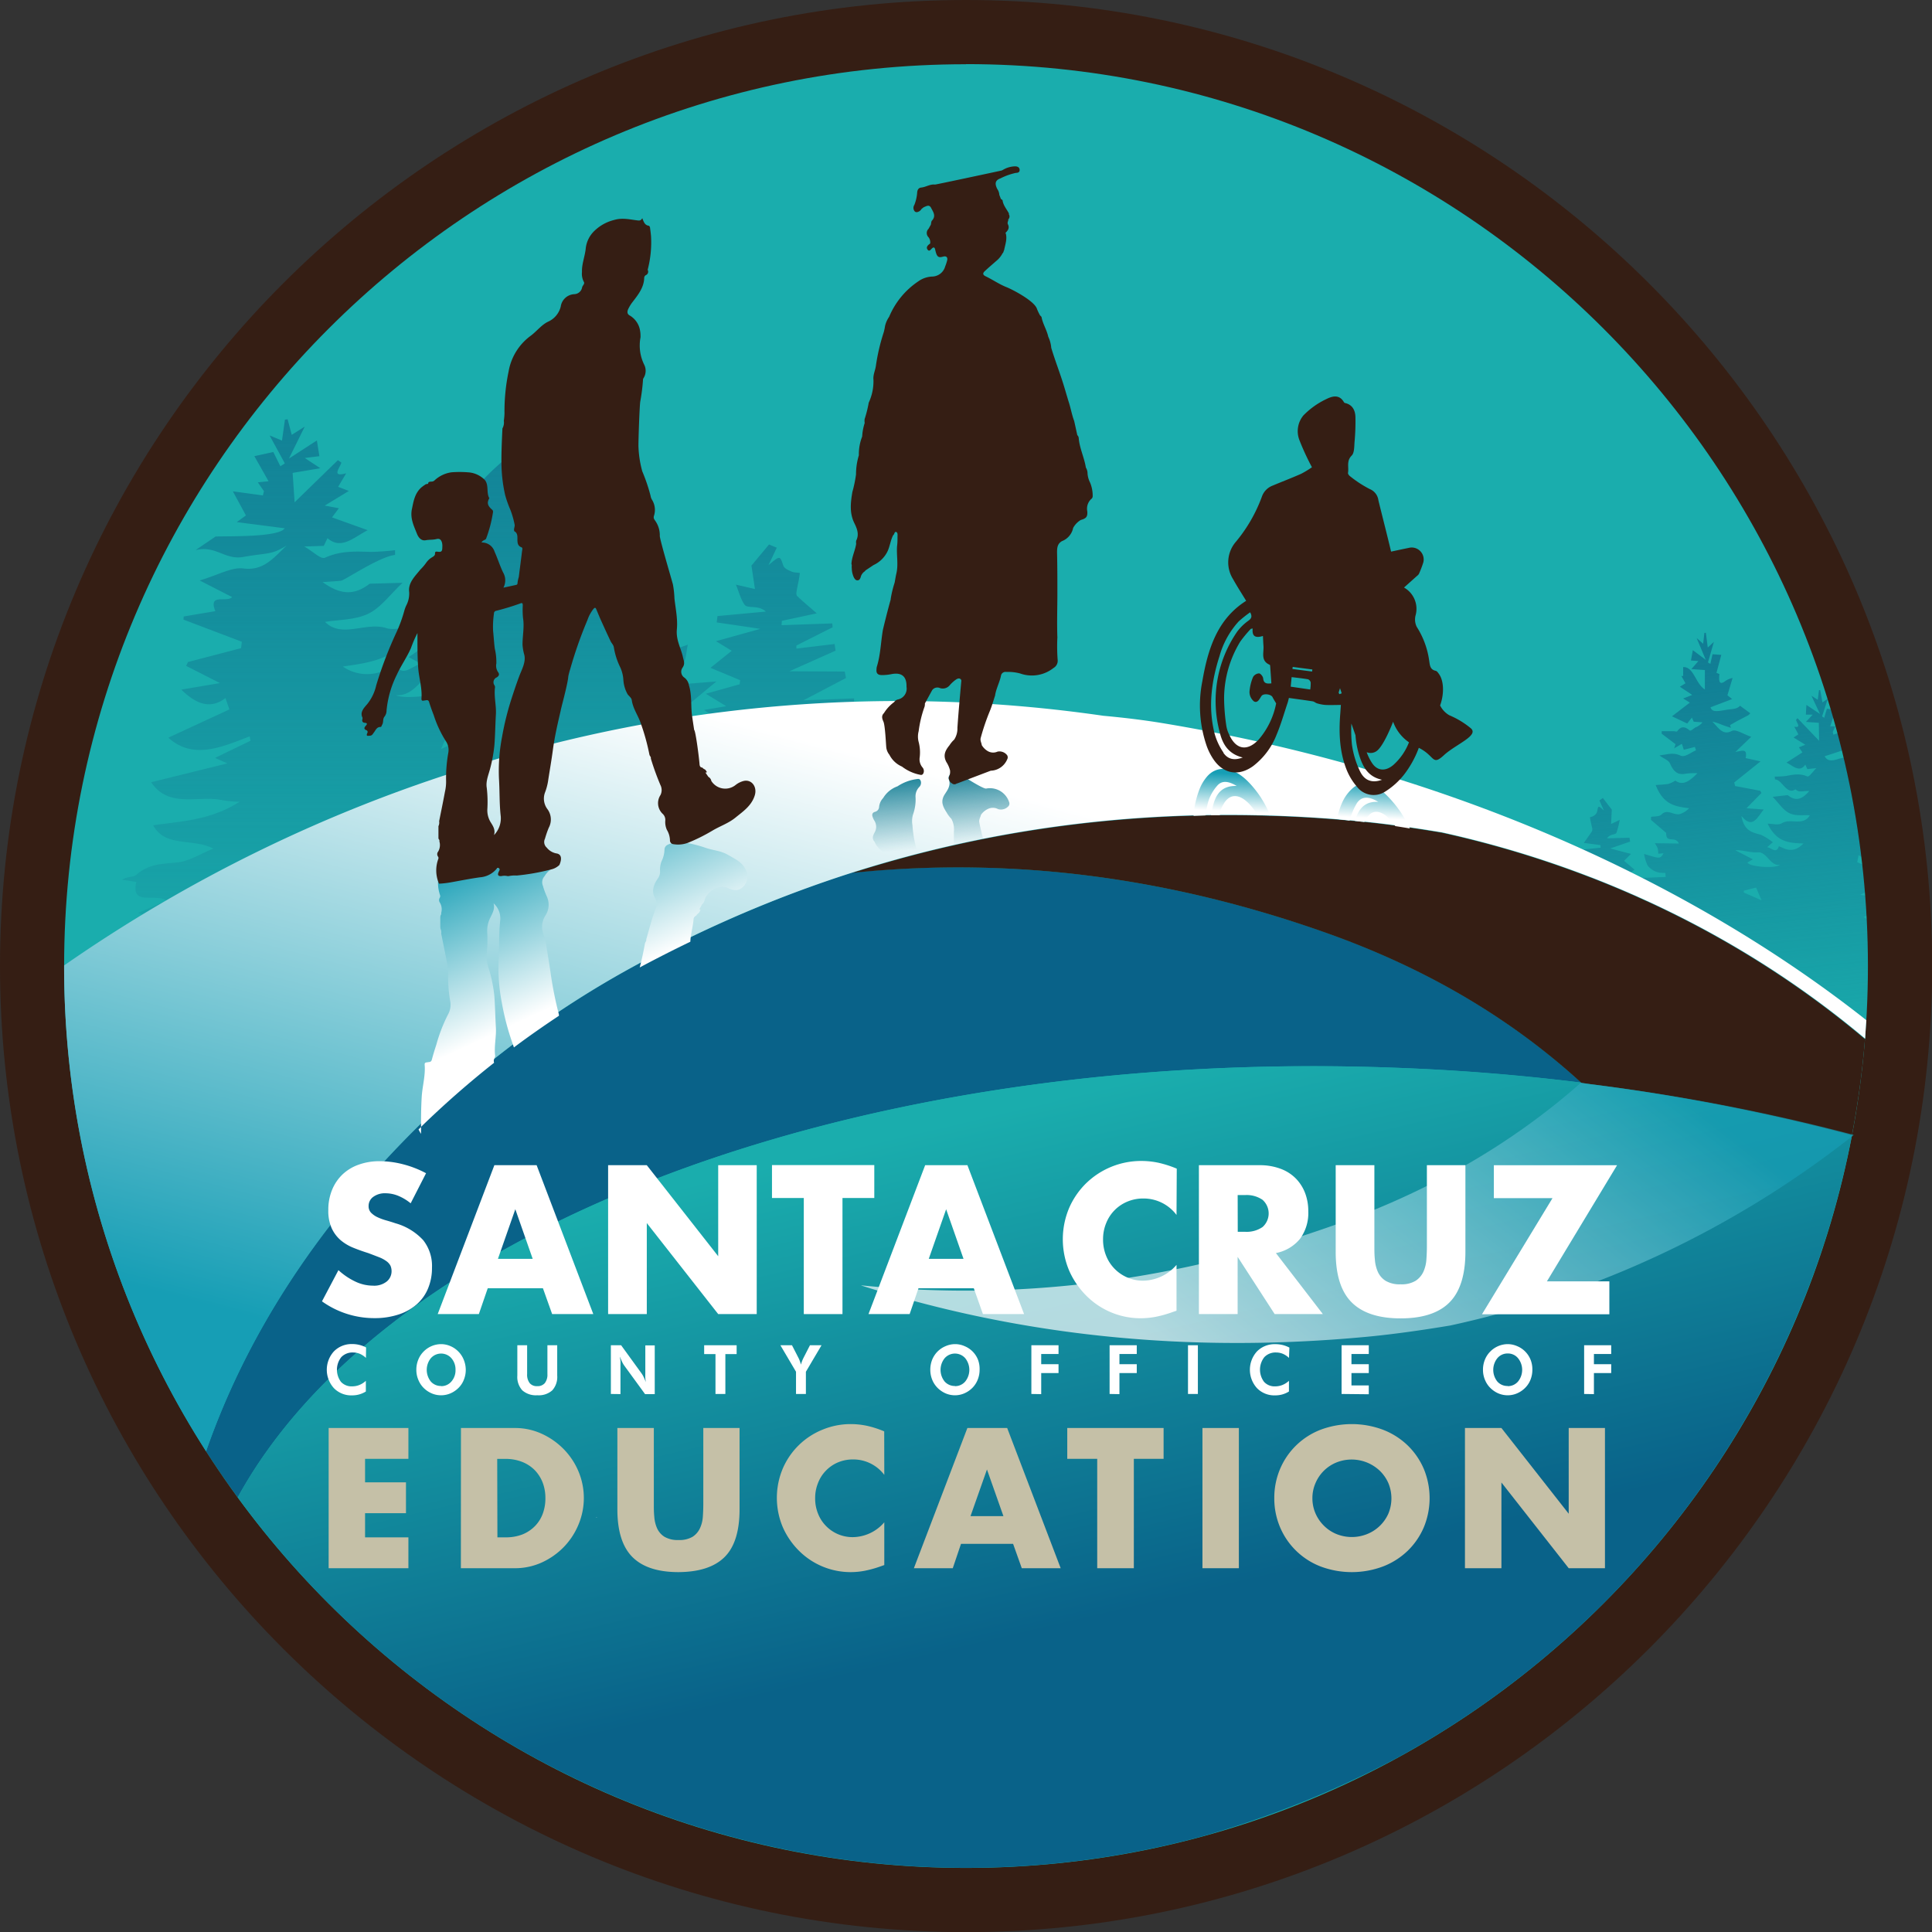<svg xmlns="http://www.w3.org/2000/svg" xmlns:xlink="http://www.w3.org/1999/xlink" viewBox="0 0 469.47 469.47"><rect x="0" y="0" width="469.47" height="469.47" fill="#333333" stroke="none"/><defs><style>.cls-1{isolation:isolate;}.cls-2{fill:#1aadad;}.cls-23,.cls-3,.cls-8{mix-blend-mode:multiply;}.cls-3{fill:url(#New_Gradient_Swatch_10);}.cls-4{fill:url(#New_Gradient_Swatch_10-2);}.cls-5{fill:url(#New_Gradient_Swatch_10-3);}.cls-6{fill:url(#New_Gradient_Swatch_10-4);}.cls-7{fill:#096289;}.cls-9{fill:url(#New_Gradient_Swatch_10-5);}.cls-10{fill:#351e14;}.cls-11{fill:url(#linear-gradient);}.cls-12{fill:url(#New_Gradient_Swatch_15);}.cls-13{fill:url(#New_Gradient_Swatch_10-6);}.cls-14{fill:url(#New_Gradient_Swatch_10-7);}.cls-15{fill:url(#New_Gradient_Swatch_15-2);}.cls-16{fill:url(#New_Gradient_Swatch_15-3);}.cls-17{fill:url(#New_Gradient_Swatch_15-4);}.cls-18{fill:url(#New_Gradient_Swatch_15-5);}.cls-19{fill:url(#New_Gradient_Swatch_15-6);}.cls-20{fill:url(#New_Gradient_Swatch_15-7);}.cls-21{fill:url(#New_Gradient_Swatch_15-8);}.cls-22{fill:url(#New_Gradient_Swatch_15-9);}.cls-23{opacity:0.68;}.cls-24{fill:url(#New_Gradient_Swatch_15-10);}.cls-25{fill:#fff;}.cls-26{fill:#c5c0a7;}</style><linearGradient id="New_Gradient_Swatch_10" x1="167.23" y1="300.14" x2="167.23" y2="125.77" gradientTransform="matrix(1.02, 0, 0.13, 0.98, -31.67, 5.04)" gradientUnits="userSpaceOnUse"><stop offset="0" stop-color="#117d94" stop-opacity="0"/><stop offset="1" stop-color="#117d94"/></linearGradient><linearGradient id="New_Gradient_Swatch_10-2" x1="213.27" y1="300.46" x2="213.27" y2="119.59" xlink:href="#New_Gradient_Swatch_10"/><linearGradient id="New_Gradient_Swatch_10-3" x1="205.91" y1="300.44" x2="205.91" y2="119.64" xlink:href="#New_Gradient_Swatch_10"/><linearGradient id="New_Gradient_Swatch_10-4" x1="216.32" y1="300.45" x2="216.32" y2="119.61" xlink:href="#New_Gradient_Swatch_10"/><linearGradient id="New_Gradient_Swatch_10-5" x1="308.21" y1="326.97" x2="308.21" y2="216.61" gradientTransform="matrix(-1.04, 0.1, -0.05, 0.97, 805.19, -40.1)" xlink:href="#New_Gradient_Swatch_10"/><linearGradient id="linear-gradient" x1="290.7" y1="313.66" x2="319.4" y2="435.66" gradientUnits="userSpaceOnUse"><stop offset="0" stop-color="#1aadad"/><stop offset="1" stop-color="#096289"/></linearGradient><linearGradient id="New_Gradient_Swatch_15" x1="252.94" y1="401.07" x2="296" y2="236.91" gradientUnits="userSpaceOnUse"><stop offset="0" stop-color="#169eb5"/><stop offset="1" stop-color="#fff"/></linearGradient><linearGradient id="New_Gradient_Swatch_10-6" x1="286.49" y1="248.63" x2="284.92" y2="230.02" gradientTransform="matrix(1, 0, 0, 1, 0, 0)" xlink:href="#New_Gradient_Swatch_10"/><linearGradient id="New_Gradient_Swatch_10-7" x1="267.24" y1="250.25" x2="265.67" y2="231.64" gradientTransform="matrix(1, 0, 0, 1, 0, 0)" xlink:href="#New_Gradient_Swatch_10"/><linearGradient id="New_Gradient_Swatch_15-2" x1="200.95" y1="232.76" x2="218.89" y2="271.34" xlink:href="#New_Gradient_Swatch_15"/><linearGradient id="New_Gradient_Swatch_15-3" x1="153.58" y1="254.8" x2="171.52" y2="293.37" xlink:href="#New_Gradient_Swatch_15"/><linearGradient id="New_Gradient_Swatch_15-4" x1="126.15" y1="267.55" x2="144.09" y2="306.13" xlink:href="#New_Gradient_Swatch_15"/><linearGradient id="New_Gradient_Swatch_15-5" x1="142.5" y1="259.95" x2="160.44" y2="298.52" xlink:href="#New_Gradient_Swatch_15"/><linearGradient id="New_Gradient_Swatch_15-6" x1="138.5" y1="261.81" x2="156.44" y2="300.38" xlink:href="#New_Gradient_Swatch_15"/><linearGradient id="New_Gradient_Swatch_15-7" x1="127.01" y1="267.16" x2="144.95" y2="305.73" xlink:href="#New_Gradient_Swatch_15"/><linearGradient id="New_Gradient_Swatch_15-8" x1="382.74" y1="233.16" x2="382.29" y2="242.35" xlink:href="#New_Gradient_Swatch_15"/><linearGradient id="New_Gradient_Swatch_15-9" x1="348.31" y1="231.48" x2="347.86" y2="240.67" xlink:href="#New_Gradient_Swatch_15"/><linearGradient id="New_Gradient_Swatch_15-10" x1="422.34" y1="281.51" x2="343.73" y2="381.59" xlink:href="#New_Gradient_Swatch_15"/></defs><title>SCCOE_Logo_Color</title><g class="cls-1"><g id="Layer_1" data-name="Layer 1"><circle class="cls-2" cx="234.33" cy="234.19" r="223.93"/><path class="cls-3" d="M176.52,126.59,183,122l1.33,4-3.86.65,3.94,2.77-7,1.18c.25,2.44.49,4.89.77,7.71,4.79-2.8,5-9.76,10.58-10.17.12,1,.27,2.28.41,3.53l.93-.09-1.93,3.15,3.06,1-6.24,4,4.87.87-3.37,2,9.82,4.4-7.71,3.76-2.67-2.09-.8,1.73-4.57.76a8.19,8.19,0,0,0,3.67,1.57c1.15.3,2.75,1.35,3.33.89,2.47-2,4.43-2.19,6.48-.4.31.26,1.19-.15,1.8-.22l6.35-.67v1l-6.88,5,.86,1.53-4.19-1.34-.81,2.48-5.92-.46-.44,1.41c2.79.49,6,2.28,8.28,1.19,3.92-1.9,7.27-1.17,11-1.33-1.73,1.49-4.51,2.34-5.23,3.92-1.77,3.91-4.17,5.06-7.76,4.92a51.4,51.4,0,0,0-6.25.5c3.92,2.35,7.84,4.45,11.83,1.66a20.44,20.44,0,0,0,3.73.9c2.26,0,4.56-.18,6.72-.28-3.5,8.63-10,9.68-16.69,11.14a12.86,12.86,0,0,0,5,1.79c3.15.37,6.4-3,9.72-.91,1.34.86,3.67.27,5.55.34l.12,1.27-7.47,6c.61,4.4-4.63,1.55-6.27,5l12.59-1.54a11.78,11.78,0,0,0-1.34,2.2,7.81,7.81,0,0,0-.12,2.17l-2.79.15c2,2,2,2,10.19-.88-.4,1.67-.34,3.59-1.26,4.77a11.88,11.88,0,0,1-4.58,3.09,18.41,18.41,0,0,1-4.38.81l-.08,1.65,17.25-1.39-11.68,9.69,12,.5.12-.83-3.44-2.44,5.38-.91L220,212.08l8.21-2.3.12-1-7.21-3,5.17-4.14-3.83-2.33,10.79-3-10.62-1.57.2-1.54,11.76-1.09a4.11,4.11,0,0,0-2.31-1c-1-.2-2.39,0-2.85-.64-.92-1.25-1.31-2.92-2.12-4.9l4.62,1.06c-.39-2.64-.69-4.62-.85-5.69l4.27-5.13,1.88.78-2,4.23c2.86-2.39,2.75-2.34,3.6.14.24.68,1.22,1.09,2,1.43s2,.23,2,.38c-.13,1.4-.51,2.82-.75,4.23-.08.45-.15,1.1.09,1.32,1.42,1.36,2.94,2.61,4.78,4.22l-8.48,1.82-.07,1.06,12.32-.43.08.94L242,200.36v.75l9.29-1.12.24,1.62-11.21,5,13.43.07.3,1.58-10.34,5.42,12.3-.47,0,1.11L248,220.55l7.61-1.27L253.29,223l5.43-.91c-.15,4.27-3.48,3.24-5.41,5.14l10-.76-6.87,5.32c1.88.17,3.89.26,5.84.57a7.94,7.94,0,0,1,2.19,1.07c-.67.7-1.26,1.75-2,2-3.89,1.5-7.84,2.8-12.19,4.32l15,.71,0,1-13.54,5.93c2.73.45,4.91,1.18,7.17,1.07,2-.1,4.13-1.12,6.66-1.87l-4.87,8.59,3.75.38c-7.73,4.2-15.4,7-23.56,5.82.05.77.13,1.93.2,2.95l-5.16.87c.23-2,.42-3.72.72-6.33-8.09,7.86-16.26,7.82-24.51,8-.13,2.32-2.74,3.33-6.34,2.3a8.92,8.92,0,0,0-4.49.41c-1,.28-1.81,1.5-2.81,1.9-4.76,1.93-8.9,1.07-13.14-2.7l1.2,7.88-9.29,1.56c1.88-8.93,1.88-8.93-.4-10.48-.57.83-1,2-1.74,2.43-4.48,2.76-7.67,8-13.75,7.84-4.69-.12-9.67,3.41-14.45,1.35-.76-.33-2.22.52-3.3,1s-2,1.35-3,1.77c-4.7,1.9-8.9,1.13-13.33-2,.57,3.19.93,5.17,1.28,7.15l-10.19,1.71c.71-2.61,1.51-5.21,2.08-7.84.12-.55-.58-1.16-.91-1.74-.56.4-1.14.77-1.67,1.21-2,1.65-3.85,3.49-5.94,4.92a18.19,18.19,0,0,1-5.42,2.57A87.06,87.06,0,0,1,97.06,290c-1.12.16-2.81.37-3.26-.25-1.48-2-4-1.34-5.86-2.28l.45-1.65-9.58-1.18c3-8.77,11.15-4.81,16.5-8.74l-12.6.19.89-2.34-4.87.82L78.59,273c4.39-1.36,8.8-2.73,13.19-4.12.1,0,.15-.36,0,0L82,265.34l7-3c-2.8-1.89-8.8,1.5-7.39-4.55l-3.48-.5c1.26-.89,2.71-.55,3.4-1.16,3.23-2.87,6.64-2.68,10.24-3.09,2.74-.32,5.53-2.11,8.56-3.34-5.13-2.6-11.66-.21-14.64-5.66,6.84-1,13.79-1.15,21-5.71a30.57,30.57,0,0,1-4-.35c-5.71-1.38-13.17,2.12-17.47-4.4L103.73,229l-3-1.33,8.61-4.16-.19-1.09c-6.91,2.72-13.85,5.71-19.76.33l14.83-6.86-.95-2.75c-3.34,2.52-6.72,1.89-10.73-2.07l4.65-.78,4.74-.8-8.22-4.18.45-.94L107.06,201l.18-1.56-14.18-5.38.06-.76,7.69-1.29c-1.81-4.46,2.79-2,4.07-3.42L97,184.55c4.47-1.32,7.85-3.29,10.61-2.92,5,.66,7.46-2.71,10.52-5.56-3.8,2.34-4.41,1.68-10.55,2.77-4.48.78-6.65-2.87-11.57-1.67l4.86-3.3c3.57-.1,15.45.17,16.79-2L106,170.37l2.24-1.62-3.18-5.86,7.3,1,.25-1.05-1.48-2.13,2.61-.27-3.46-6.1,4.61-1,1.72,3.46,1.08-.7L114,149.32l3,1.24.72-5.09.65-.08,1,3.77,3.16-2-3.84,7.77,6.79-4.4.61,3.82-3.55.44,3.78,2.49-6.73,1.13.48,7.15c3.85-3.75,7.18-7,10.52-10.24l.84.59c-.32,1.3-2.57,3.61,1.17,2.6l-1.95,3.29,2.6,1-5.86,3.56,3.44.64-1.67,2.22,8.67,3.12c-3.37,1.72-6.42,4.86-9.77,1.94l-.9,1.87-4.75.15c2.33,1.32,4,3.18,5.06,2.72,3.83-1.73,7.4-1.52,11.1-1.41a56.47,56.47,0,0,0,5.91-.42l0,1.15c-3.82.43-12.28,6.19-13.15,6.28-1.4.14-2.81.21-4.46.33,4.53,3.28,7.88,3.13,11.44.39l8-.22c-3,2.79-5.32,6.07-8.31,7.5-3.27,1.57-7.12,1.43-10.52,2,3.94,4.08,10-.07,14.84,1.5,2.09.68,4.94-.37,7.51-.65-4.08,8-10.63,8.93-18.05,10a10.34,10.34,0,0,0,10.68.66,10.06,10.06,0,0,1,2.33-.95c1.59,3,3.92,0,6.08-.37l-3.11-1.64c2.09-1.3,4-3,6.1-3.71,4.21-1.44,8.55-2.34,9.43-8.58-5.39,6.14-8.34,1.37-11.92-1.25l9-1.51L153,183.54c-.34-.22,8.19-3.85,12.53-5l.29-1.47-14.51-6.83,7.72-2.17c-1.42-3.85,1.65-3.13,5.15-3-3.38-2,8.15-10.84,11-13.41a36.82,36.82,0,0,0-4.86,1.8m4-25,1.2-.72m40.25,115c-.93-.12-2.23-.72-2.72-.3-3,2.57-6.46,1.23-10.41,3.45l10.63,3,.42-.82c-.69-1-1.37-2.09-2-3l3.89-2.48,7.71-.94.09-1.47a31.09,31.09,0,0,0-5.91-.65C215.74,239.67,214.74,240.91,215.79,242.73Zm-15.17-11.84-.34,1.72c4.4.42,8.77,1.06,13.23,1.08,1,0,2.32-2.13,3.17-3l12.51-5.92-.33-1.14c-3.46,1.06-7.39,1.33-10.27,3.36-4.85,3.41-9.56,3.45-14.48,3.65C203,230.72,201.79,230.82,200.62,230.89Zm-41.81-22.16,8.9-4.65c-4.07.33-8,2-11.74,2.16-4.84.2-6,6.46-11.23,6.18,2.84,1.46,16.58-1,17-2.78Zm-3.15,16.78c3.25-1.5,6.16-2.84,9.08-4.17l-.22-.74-6.45-.49Z" transform="translate(-48.48 -43.5)"/><path class="cls-4" d="M200.62,230.89c1.17-.07,2.33-.17,3.49-.21,4.92-.2,9.63-.24,14.48-3.65,2.88-2,6.81-2.3,10.27-3.36l.33,1.14-12.51,5.92c-.85.83-2.17,3-3.17,3-4.46,0-8.83-.66-13.23-1.08Z" transform="translate(-48.48 -43.5)"/><path class="cls-5" d="M215.65,242.61l-3.89,2.48c.58.88,1.26,1.93,2,3l-.42.82-10.63-3c4-2.22,7.44-.88,10.41-3.45.49-.42,1.79.18,2.72.3Z" transform="translate(-48.48 -43.5)"/><path class="cls-6" d="M215.79,242.73c-1-1.82,0-3.06,1.75-3.18a31.09,31.09,0,0,1,5.91.65l-.09,1.47-7.71.94Z" transform="translate(-48.48 -43.5)"/><path class="cls-7" d="M95.72,391.56l0,0c.86,1.42,1.74,2.82,2.63,4.22C97.44,394.4,96.58,393,95.72,391.56Z" transform="translate(-48.48 -43.5)"/><path class="cls-7" d="M256,255.52l-.28,0C294.88,243.07,336,239,378.87,243.09c2.9.28,5.8.63,8.69,1-1.74-.24-3.47-.47-5.2-.68-1.16-.13-2.32-.26-3.48-.37-62.52-6-121.19,5.39-175.59,34.83A234.84,234.84,0,0,0,147,320.28c-21.78,22.27-38.53,47.42-48.45,75.87q3.69,5.73,7.7,11.21C141.87,342.25,255.67,297.78,388.62,303c15,.59,29.76,1.81,44.11,3.58-18.27-16.68-39.33-28.43-62.37-36.56C333.13,256.92,295,251.59,256,255.52Z" transform="translate(-48.48 -43.5)"/><g class="cls-8"><path class="cls-9" d="M491.79,293.51c-1.91,2.18-3.81,2.93-6.05,2.1-.5-.19-1-.65-1.47-.87s-1.22-.63-1.56-.38c-2.11,1.56-4.54-.24-6.69.15-2.8.51-4.47-2.44-6.64-3.82-.36-.23-.6-.89-.9-1.35-1,1.1-1,1.1.24,6.38l-4.34-.32.24-4.86c-1.8,2.58-3.67,3.38-5.93,2.53-.48-.18-.91-.86-1.37-1a3.07,3.07,0,0,0-2.08.06c-1.62.86-2.86.43-3-1-3.8.43-7.56,1-11.59-3.2l.59,3.78-2.41-.17,0-1.81c-3.7,1.25-7.34.1-11.06-1.93l1.7-.48-2.58-4.87a12,12,0,0,0,3.14.68,13.81,13.81,0,0,0,3.25-1.14l-6.46-2.67,0-.6,6.87-1.44c-2.06-.63-3.93-1.15-5.78-1.8-.36-.13-.67-.72-1-1.1.32-.28.6-.67,1-.8.88-.32,1.8-.51,2.66-.74l-3.37-2.75,4.63-.22c-1-1-2.45-.17-2.69-2.75l2.53.18-1.19-2.1,3.55.26-4-3.23,0-.68,5.68-.55-5-2.58.08-1,6.17-1-5.35-2.27,0-1,4.32.05,0-.45-4.19-2.11v-.58l5.69-.57-.08-.64-4-.53c.78-1.09,1.43-2,2-2.87a1.48,1.48,0,0,0,0-.81c-.17-.84-.4-1.67-.51-2.52,0-.09.61-.15.88-.36a1.93,1.93,0,0,0,.85-1c.29-1.56.24-1.58,1.64-.32l-1.07-2.43.83-.6,2.17,2.82-.17,3.5,2.09-1a19.72,19.72,0,0,1-.78,3.11c-.19.4-.85.39-1.29.58a1.91,1.91,0,0,0-1,.79l5.45-.14.16.93-4.83,1.67L444.8,251l-1.67,1.68,2.54,2.15-3.2,2.3.1.58,3.87.84-2.1,2.2,2.51.18-1.49,1.71.09.5L451,262l-5.76-5.07,8-.33-.1-1a6.39,6.39,0,0,1-2.05-.2,5,5,0,0,1-2.23-1.56A9.38,9.38,0,0,1,448,251c3.88,1.22,3.88,1.22,4.72-.15l-1.29.1a5.6,5.6,0,0,0-.14-1.31,6.91,6.91,0,0,0-.7-1.24l5.85.08c-.89-2-3.19.11-3.08-2.59l-3.68-3.15V242c.86-.17,1.95,0,2.54-.58,1.44-1.49,3.07.33,4.5-.11a5.68,5.68,0,0,0,2.21-1.41c-3.13-.44-6.17-.64-8.12-5.63,1-.08,2.06-.12,3.1-.28a8.47,8.47,0,0,0,1.68-.8c1.94,1.42,3.66-.11,5.37-1.8a17.34,17.34,0,0,0-2.89.12c-1.65.33-2.8-.21-3.77-2.46-.39-.91-1.7-1.23-2.56-2,1.71-.16,3.23-.82,5.1.06,1.08.51,2.5-.79,3.76-1.28l-.26-.83-2.7.69-.47-1.45-1.87,1.1.33-1-3.36-2.55,0-.61,2.94,0c.28,0,.71.19.84,0,.87-1.22,1.78-1.22,3-.2.29.24,1-.5,1.5-.76a3.71,3.71,0,0,0,1.62-1.2l-2.13-.15-.43-1-1.15,1.44-3.69-1.75,4.33-3.33-1.62-1,2.2-.86-3-2,1.37-.83-1-1.78h.43l0-2.16c2.6-.13,3,4.07,5.28,5.44l0-4.72-3.28-.24,1.7-1.94-1.8-.14.45-2.51,3.14,2.34-2.21-5.29,1.58,1.39.3-2.64H463l.46,3.56,1.49-1.38-1.44,5,.58.35.53-2.34,2.13.15L465.58,207l.71.29c-.21,2,.11,2.55,1.2,1.88a4.45,4.45,0,0,1,2-.92l-1.25,4.2,1.14.92-5.25,2c.37,1.22,1.58,1,3.8.62,1.26-.24,2.56-.06,3.37-1l2.49,1.83a2.89,2.89,0,0,1-.5.49c-.88.48-1.76.91-2.64,1.38-.57.31-1.12.65-1.77,1-.09-.31,0,0,.21.68-.84-.28-1.53-.5-2.21-.76a13.87,13.87,0,0,0-2.31-.76c1.42,1.37,2.48,3.46,4.71,2.28,1-.54,2.73.74,4.74,1.41l-3.85,3.69c1.61-.3,3-.94,2.49,1.48l3.63.8-6.39,5.12.19.87,6.12,1.16.29.54-3.62,3.7,4.19.31c-1.54,1.82-2.71,4.91-5.43,1.56.65,3.72,2.68,4,4.68,4.56a13.69,13.69,0,0,1,2.95,1.84l-1.37,1.2c1,.09,2.2,1.72,2.82-.19,0-.09.72.25,1.11.42,1.69.73,3.2.58,4.88-1.13-3.45-.14-6.5-.24-8.7-4.82,1.19,0,2.55.44,3.48-.12,2.16-1.28,5.12.82,6.77-1.91-1.59-.12-3.36.23-4.92-.5s-2.64-2.49-4.12-4l3.67-.41c1.74,1.42,3.29,1.29,5.24-1-.76,0-1.41.09-2.06.1a1.57,1.57,0,0,1-1.28-.51c-2.21,1.48-3.24-2.4-5-2.4l-.05-.7a19.06,19.06,0,0,0,2.73-.14c1.7-.32,3.33-.69,5.16.1.48.21,1.2-1,2.22-2l-2.19.23-.49-1.07c-1.42,2-2.95.3-4.57-.51l3.86-2.48-.85-1.23,1.55-.63-2.84-1.76,1.16-.76-1-1.87c1.76.36.63-.88.43-1.65l.36-.41,5.25,5.49-.07-4.37-3.13-.22,1.63-1.77-1.65,0,.13-2.36,3.3,2.2-2.08-4.44,1.54,1,.3-2.35h.3l.54,3,1.31-.95-1.4,4.33.52.35.65-2.21,2.16.29L493.21,220l1.22,0-.6,1.39.16.62,3.31-1.07-1.23,3.77,1.1.83-5.31,1.73c.7,1.19,1.65,1.24,3.61.56a20.18,20.18,0,0,1,4.19-.52L502,229c-2.17-.1-4.07,10.52-10.22.84,1.52,1.51,2.78,3.39,5.06,2.65,1.25-.41,2.89.55,5,1.05l-3.45,3c.65.77,2.66-1,2,1.8l3.59.26.06.45c-2.1,1.41-2.12,5.91-.1,6.28l.25.55-3.61,3.08,2.21.16,2.16.16c-1.68,2.67-3.21,3.28-4.84,2l-.33,1.73,7.09,3.16c-2.5,3.66-5.77,4.32-6.35,4.76l8.73,1.5c-1.72,4.24-5.29,2.63-7.86,3.85-.48.22,4.83,2.38,8,2.52-1.15,3.51-4.25,2.5-6.5,4.42,1.44.54,2.79,1.44,4.07,1.44,1.67,0,3.23-.33,4.83,1.18.34.33,1,0,1.61.48l-1.58.53c.89,3.58-2,1.93-3.22,3.26l3.36,1.37-4.37,2.79c-.08-.21,0,0,0,0l6.24,1.6v1l-2.27-.17.5,1.36-5.8.74c2.62,2,6.18-.93,7.94,4.17l-4.36,1.37.27,1c-.79.69-2,.45-2.6,1.77-.18.41-1,.4-1.49.37a29.64,29.64,0,0,1-4.39-.42,6.88,6.88,0,0,1-2.59-1.19,34.91,34.91,0,0,1-2.93-2.58c-.26-.23-.55-.41-.82-.62-.13.38-.42.8-.35,1.12.37,1.55.84,3.07,1.27,4.61l-4.75-.35Zm-18.67-40.43c.25,1,6.66,1.61,7.91.53-2.38.52-3.18-3.19-5.41-3-1.73.16-3.6-.59-5.48-.51l4.28,2.21Zm2.09,6.1-2.95.73-.07.46,4.34,1.91Z" transform="translate(-48.48 -43.5)"/></g><path class="cls-10" d="M283.22,513C153.78,513,48.48,407.67,48.48,278.24S153.78,43.5,283.22,43.5,518,148.8,518,278.24,412.65,513,283.22,513Zm0-453.89c-120.85,0-219.16,98.31-219.16,219.16S162.37,497.4,283.22,497.4s219.16-98.32,219.16-219.16S404.06,59.08,283.22,59.08Z" transform="translate(-48.48 -43.5)"/><path class="cls-11" d="M388.62,303c-133-5.25-246.76,39.23-282.36,104.34a219,219,0,0,0,234.28,82.41,241.3,241.3,0,0,0,47.54-19.14A219.88,219.88,0,0,0,498.51,319.29,504.41,504.41,0,0,0,388.62,303Z" transform="translate(-48.48 -43.5)"/><path class="cls-10" d="M497.58,323.88c.25-1.19.49-2.37.73-3.56C498.07,321.51,497.83,322.69,497.58,323.88Z" transform="translate(-48.48 -43.5)"/><path class="cls-10" d="M491.46,346.53h0c.17-.52.32-1.06.49-1.59C491.81,345.48,491.64,346,491.46,346.53Z" transform="translate(-48.48 -43.5)"/><path class="cls-10" d="M370.36,270.05c23.08,8.14,44.15,19.91,62.44,36.63a486.48,486.48,0,0,1,65.69,12.66A216.39,216.39,0,0,0,501.66,296c-28.08-23.66-63.18-41.42-102.83-50.16-6.65-1.12-13.29-2.08-20-2.72-42.91-4.08-84,0-123.13,12.45l.28,0C295,251.59,333.13,256.92,370.36,270.05Z" transform="translate(-48.48 -43.5)"/><path class="cls-10" d="M496.2,329.93c.27-1.12.54-2.23.79-3.35C496.74,327.7,496.47,328.81,496.2,329.93Z" transform="translate(-48.48 -43.5)"/><path class="cls-10" d="M494.65,335.94c.29-1.06.57-2.11.84-3.17C495.22,333.83,494.94,334.88,494.65,335.94Z" transform="translate(-48.48 -43.5)"/><path class="cls-10" d="M492.93,341.9c.31-1,.6-2,.89-3C493.53,339.9,493.24,340.9,492.93,341.9Z" transform="translate(-48.48 -43.5)"/><path class="cls-12" d="M502,291.4c-44-34.74-103.52-61.07-171.34-72.23-4.29-.7-9.05-1.28-14.08-1.74a345.83,345.83,0,0,0-154,12.54A357.89,357.89,0,0,0,64.06,278.1v.14a217.88,217.88,0,0,0,34.5,117.92c9.91-28.45,26.67-53.6,48.45-75.88a234.84,234.84,0,0,1,56.28-42.4c54.4-29.44,113.07-40.78,175.59-34.83,6.67.63,13.31,1.6,20,2.71,39.64,8.75,74.75,26.48,102.83,50.13C501.78,294.4,501.88,292.9,502,291.4Z" transform="translate(-48.48 -43.5)"/><path class="cls-13" d="M279.66,242.47a5.26,5.26,0,0,1,.61,3.1c0,1.1,0,2.19,0,3.29,2.37-.53,4.74-1,7.12-1.51-.36-1.32-.68-2.65-.94-4-.14-.71.28-1.22.4-1.84a4.27,4.27,0,0,1,1.76-1.47,2.75,2.75,0,0,1,2.42.08,2.46,2.46,0,0,0,2.55-.77,1,1,0,0,0,.09-1,4.9,4.9,0,0,0-5.57-3.23c-.89.08-6.46-3.57-7.11-4s-1.09,0-1.57.33c-.25.46-.59.91-.38,1.46a.47.47,0,0,0,.06.15c.43,1.39-.42,2.49-1.06,3.48-1.1,1.72-.42,3,.5,4.44A6.79,6.79,0,0,0,279.66,242.47Z" transform="translate(-48.48 -43.5)"/><path class="cls-14" d="M261,243a2.75,2.75,0,0,1,0,2.8c-.38.72-.72,1.48,0,2.24.48,1.27,1.57,2.06,2.43,3a1.58,1.58,0,0,0,1,.76,3.44,3.44,0,0,1,1.17.73q2.87-.81,5.75-1.55a1.86,1.86,0,0,0,0-.58A29.31,29.31,0,0,1,270.2,244a5.48,5.48,0,0,1,.21-2.78,10.54,10.54,0,0,0,.55-3.9,3.28,3.28,0,0,1,.85-2.53,1.44,1.44,0,0,0,.46-1.29c-.08-.45-.31-.8-.82-.71a11.19,11.19,0,0,0-4.89,1.79,6.64,6.64,0,0,0-3.46,2.82,3.71,3.71,0,0,0-1,2.17,1.3,1.3,0,0,1-.94,1.19c-.75.19-.84.69-.61,1.32A5.11,5.11,0,0,0,261,243Z" transform="translate(-48.48 -43.5)"/><path class="cls-10" d="M314,164a8.33,8.33,0,0,0-.64-3.25,5.68,5.68,0,0,1-.61-2.19,2.77,2.77,0,0,0-.41-1.45c-.38-2.41-1.52-4.65-1.73-7.11a1.06,1.06,0,0,0-.35-.76h0c-.25-1.15-.5-2.3-.76-3.45-.54-1.43-.8-2.94-1.25-4.38-.53-1.69-1-3.41-1.54-5.09-.89-2.78-1.94-5.5-2.78-8.3a7.74,7.74,0,0,0-.73-2.71h0c-.35-1.64-1.31-3.07-1.62-4.72a.49.49,0,0,0-.17-.25,1,1,0,0,0-.18-.17,11.84,11.84,0,0,1-.77-1.61c-.63-2-6.27-4.86-7.42-5.29-1.78-.71-3.35-1.82-5.07-2.64-.73-.36-.7-.77-.2-1.23.9-.85,1.85-1.65,2.78-2.47a5.89,5.89,0,0,0,1.55-1.89c.26-.19.22-.52.38-.76.27-1.39.82-2.76.36-4.22,0,.25-.14.26,0,0,.59-.58,1-1.18.56-2.06-.17-.32,0-.67.11-1l-.06-.15h0a1,1,0,0,0,.11-1.38h.14c-.54-1.09-1.42-2-1.6-3.27,0-.14-.27-.24-.41-.36l-.38-1a2.75,2.75,0,0,0-.49-1.41c-.67-1.31-.53-2.13.8-2.6a15.34,15.34,0,0,1,3.71-1.32c.46,0,.94-.13.92-.73s-.49-.83-1-.86a6,6,0,0,0-3.11.89.66.66,0,0,0-.2.11h0c-1.58.35-15.95,3.42-16.26,3.43-1.19-.14-2.18.6-3.32.72-.64.07-.9.46-1,1.08a10,10,0,0,1-.7,3.15,1.31,1.31,0,0,0,.05,1.51c.31.37.74.26,1.12.05h0a1.51,1.51,0,0,0,.57-.58l.55-.43c.62-.22,1.31-.76,1.79.18s1.26,1.94.21,3.07c-.21.22-.19.66-.28,1l-.56,1a1.43,1.43,0,0,0-.05,2,1.92,1.92,0,0,1,.44,1.58c-.53.37-1.08.87-.62,1.48s.81-.11,1.16-.38.56-.12.66.28.14.62.24.92c.32,1,.71,1.16,1.71.88.73-.21,1.15.11,1,.87a12.41,12.41,0,0,1-.5,1.53,3.35,3.35,0,0,1-3.07,2.44,6.2,6.2,0,0,0-3.46,1.17,19.33,19.33,0,0,0-7.08,8.61,6.47,6.47,0,0,0-1,2.26h0a12.55,12.55,0,0,1-.31,1.48,48.44,48.44,0,0,0-1.92,8.23c-.17,1.13-.72,2.19-.58,3.36a12.37,12.37,0,0,1-1.15,5.53h0a28.79,28.79,0,0,1-1,4,3.37,3.37,0,0,0,0,.84h0a.3.3,0,0,1,0,.16,12.91,12.91,0,0,0-.54,2.54l-.06.71a11.76,11.76,0,0,0-.8,4.54h0a15.92,15.92,0,0,0-.69,4.65h0a31.27,31.27,0,0,1-.89,4.28c-.42,2.54-.74,5.07.48,7.55.65,1.32,1.24,2.74.45,4.27a2,2,0,0,0,0,.75c-.25,1.68-1.09,3.22-1.15,4.94.16.3,0,.63.08.94a5.38,5.38,0,0,0,.54,2.37c.21.32.4.66.87.64s.62-.41.75-.75a2.33,2.33,0,0,1,1-1.44l.17-.22,1.95-1.3h0a7.06,7.06,0,0,0,3.42-3.36c.59-1.28.72-2.68,1.36-3.91.34-.18.27-.9.71-.77s.35.75.34,1.17c0,.76,0,1.53-.11,2.29-.16,2.21.36,4.43-.17,6.64-.17.74-.28,1.49-.42,2.24a.22.22,0,0,0-.05.14,25.4,25.4,0,0,0-.9,3.76.22.22,0,0,0,0,.16c-.61,2.09-1.85,7.09-1.92,7.5-.5,3-.56,6-1.46,8.86a3.77,3.77,0,0,0-.08.76c-.06.84.36,1.22,1.19,1.25a11.33,11.33,0,0,0,2.46-.23c2.47-.47,3.69.56,3.65,3v.09a2.68,2.68,0,0,1-2,3.05,1.46,1.46,0,0,0-1,.65,9.46,9.46,0,0,0-2.48,2.68c-.7.66-.43,1.4-.12,2.1.4.92.6,5.38.66,5.93a3.47,3.47,0,0,0,.78,2.09,6.17,6.17,0,0,0,3.06,2.88,10.55,10.55,0,0,0,4.46,2c.48.11.71-.2.82-.61a1.36,1.36,0,0,0-.35-1.25,3.05,3.05,0,0,1-.62-2.42,10,10,0,0,0-.26-3.7,5.17,5.17,0,0,1,0-2.62,27.88,27.88,0,0,1,1.45-6,3.13,3.13,0,0,0,.07-.75L275,211.2a1.56,1.56,0,0,1,1.87-.51,2.16,2.16,0,0,0,2.35-.63,8.39,8.39,0,0,1,1.62-1.47c.31-.18.65-.35,1-.11s.22.56.2.88c-.32,3.67-.67,7.34-.91,11a4.94,4.94,0,0,1-.78,2.86,6.38,6.38,0,0,0-1.13,1.35c-1,1.24-1.68,2.44-.76,4.13a6.59,6.59,0,0,1,.89,2.07l0,.41a2.17,2.17,0,0,1-.16.85.38.38,0,0,0-.06.13c-.24.51.05.95.26,1.4.43.3.81.74,1.44.41a.6.6,0,0,0,.13-.09l.1,0,8.16-3.1a4.49,4.49,0,0,0,4-2.75,1,1,0,0,0,0-1,2.34,2.34,0,0,0-2.34-.89,2.6,2.6,0,0,1-2.28-.07,4.13,4.13,0,0,1-1.55-1.5c-.07-.59-.44-1.09-.26-1.76A53.93,53.93,0,0,1,289,216.3c.51-1.22.86-2.51,1.28-3.77h0c.24-1.71,1.13-3.23,1.45-4.92a1.11,1.11,0,0,1,1.25-.83,11.46,11.46,0,0,1,3.39.37,8.47,8.47,0,0,0,8.12-1.34,2,2,0,0,0,1-1.92,44.05,44.05,0,0,1-.07-5.51c-.13-3.56,0-7.13,0-10.7,0-3.31,0-6.62-.08-9.93,0-1.21.11-2.12,1.18-2.75a4.38,4.38,0,0,0,2.73-3.21,5,5,0,0,1,1.86-1.94c1.32-.37,1.67-.77,1.58-2.08a3.22,3.22,0,0,1,.94-3A.86.86,0,0,0,314,164Z" transform="translate(-48.48 -43.5)"/><g class="cls-8"><path class="cls-15" d="M217,267a1,1,0,0,1,.67-1c.2-.47.77-.61.89-1.15.06-.1.19-.2.08-.32s-.2,0-.29.07l.71-1.33a2.12,2.12,0,0,0,.69-1.28c1-2.35,3.75-3.65,5.68-2.68a3.9,3.9,0,0,0,1.91.48c1.89-.09,3.22-2.41,2.62-4.28-.77-2.41-2.73-3.19-4.53-4.25s-3.64-1.1-5.43-1.72a31.2,31.2,0,0,0-5.68-1.39,6.42,6.42,0,0,0-3.58.62,1.3,1.3,0,0,0-.79,1.2,6.83,6.83,0,0,1-.71,2.81,5.75,5.75,0,0,0-.37,2.4,2.76,2.76,0,0,1-.6,1.88c-1.08,1.62-1.54,3.18-.52,4.85a2.94,2.94,0,0,1,0,2.54c-.93,2.39-1.51,4.85-2.23,7.29.08.4-.26.69-.33,1.05q-.51,2.93-1.26,5.8,6.12-3.28,12.3-6.25C216.29,270.6,216.84,268.83,217,267Z" transform="translate(-48.48 -43.5)"/><path class="cls-16" d="M168.64,300.6a1.15,1.15,0,0,0,.16-.57c-.29-2.26.31-4.59.18-6.86-.15-2.52-.19-5.07-.37-7.59a34.4,34.4,0,0,0-1-5.47c-.38-1.54-1.12-3-.86-4.76a33.11,33.11,0,0,0,.12-5.45,7,7,0,0,1,.72-3.33c.56-1.14,1.21-2.25.83-3.56a4.92,4.92,0,0,1,1.6,4.27c-.33,3.18-.2,6.33-.38,9.5a44.57,44.57,0,0,0,.77,10.3,61.57,61.57,0,0,0,2.18,8.68c.25.76.51,1.51.77,2.26,3.56-2.67,7.22-5.22,10.94-7.69,0-.16,0-.31-.05-.47a92.67,92.67,0,0,1-1.87-9.21c-.33-2.42-.75-4.83-1.13-7.24a11.79,11.79,0,0,0-.76-3,5.11,5.11,0,0,1,.53-4.44,4.79,4.79,0,0,0,.29-4.72,18.39,18.39,0,0,1-.9-2.49,2.19,2.19,0,0,1,.4-2.35,5.34,5.34,0,0,1,2.23-2.09c1.21-.51,1.41-1.67.73-3.12a3,3,0,0,0-2-.55,45.14,45.14,0,0,0-8,.76,6.94,6.94,0,0,1-1.93.41l-.26,0a3.14,3.14,0,0,1-1.45.38c-.83.18-1,.65-.58,1.34.13.24.31.5,0,.8s-.54,0-.68-.15a4.42,4.42,0,0,0-3.63-.62c-2.29.32-4.59.48-6.88.7a20.68,20.68,0,0,0-2.8.46,9,9,0,0,0-.15,6.28.78.78,0,0,1-.08.66,1.07,1.07,0,0,0,.06,1.2,3.15,3.15,0,0,1,.3,2.46.77.77,0,0,1-.16.63l-.06.4v1.83c0,.33,0,.66.05,1a2,2,0,0,1,.17,1.18c.47,2.33.95,4.64,1.4,7a11.48,11.48,0,0,1,.28,2.56,36,36,0,0,0,.52,6.91,4.79,4.79,0,0,1-.56,3.2,38.52,38.52,0,0,0-2.82,7.3c-.39,1.2-.77,2.4-1.08,3.61-.18.7-.62.58-1,.66s-.81,0-.76.64c.23,2.61-.57,5.23-.72,7.86-.14,2.42-.17,4.81-.16,7.21a230.91,230.91,0,0,1,17.75-15.57A1.5,1.5,0,0,1,168.64,300.6Z" transform="translate(-48.48 -43.5)"/><path class="cls-17" d="M193.4,412.25a.14.14,0,0,0,.09,0s0,0,0-.06-.06,0-.08,0S193.32,412.23,193.4,412.25Z" transform="translate(-48.48 -43.5)"/><path class="cls-18" d="M185.73,352.76a1.83,1.83,0,0,1-.06.63,1.83,1.83,0,0,0,.06-.63,1.86,1.86,0,0,0-.41-1.23A1.86,1.86,0,0,1,185.73,352.76Z" transform="translate(-48.48 -43.5)"/><path class="cls-19" d="M182,355.57a2.28,2.28,0,0,1-.13-.57A2.28,2.28,0,0,0,182,355.57Z" transform="translate(-48.48 -43.5)"/><path class="cls-20" d="M150.79,317.81v-.45l-.6.58a7.71,7.71,0,0,0,.6,1.08Z" transform="translate(-48.48 -43.5)"/></g><polygon class="cls-10" points="104.3 116.98 104.3 116.98 104.3 116.97 104.3 116.98"/><path class="cls-10" d="M229.2,233.27a5.22,5.22,0,0,0-2,1,4,4,0,0,1-5.87-1,1.45,1.45,0,0,0-.72-1l-.74-1.09c.1,0,.2.13.31,0s0-.21-.09-.29c-.13-.49-.71-.47-.92-.87-.5,0-.67-.36-.7-.78-.16-2.06-1-8.31-1.31-8.36-.17-1.12-.34-2.25-.5-3.37-.36-2.48,0-5.13-.78-7.51a2.82,2.82,0,0,0-1.11-1.85,1.71,1.71,0,0,1-.47-2.36c.72-1,.33-1.68.15-2.52-.48-2.29-1.75-4.21-1.49-6.89.23-2.5-.32-5-.59-7.44a22.94,22.94,0,0,0-.37-3.41c-.33-1.3-3.21-10.94-3.19-11.82a6.11,6.11,0,0,0-1-3.5c-.22-.37-.62-.69-.43-1.33a4.65,4.65,0,0,0-.38-3.8,2.83,2.83,0,0,1-.45-1.17,42.61,42.61,0,0,0-2-5.88,25.72,25.72,0,0,1-.93-6.2c0-1.66.23-8.91.43-10.69a46.11,46.11,0,0,0,.67-5.21,1.08,1.08,0,0,1,.09-.48,3.33,3.33,0,0,0,.18-3.39,10.53,10.53,0,0,1-.87-6.57,7.59,7.59,0,0,0-.22-2.19,5.25,5.25,0,0,0-2.33-3.1c-.81-.39-.71-1.1-.34-1.79a9.41,9.41,0,0,1,.79-1.3c1.42-1.85,2.95-3.69,3-6.1a.79.79,0,0,1,.42-.66.91.91,0,0,0,.42-1.29,26.1,26.1,0,0,0,.81-8.29c-.06-.57-.12-1.14-.21-1.71,0-.28-.1-.66-.36-.71-1-.16-1.2-1-1.55-1.83-.37.67-.74.59-1.32.52-1.79-.23-3.6-.67-5.51-.09a10.47,10.47,0,0,0-5,2.85,6.93,6.93,0,0,0-1.9,4c-.18,1.95-1,3.86-.92,5.79a4.18,4.18,0,0,0,.44,2.38c.32.48-.29.88-.4,1.33a2,2,0,0,1-1.87,1.68,3.5,3.5,0,0,0-3.33,3,5.44,5.44,0,0,1-3.1,3.7c-1.63.79-2.8,2.4-4.28,3.47a13.59,13.59,0,0,0-5.29,8.61,47.24,47.24,0,0,0-1,10.2,15.31,15.31,0,0,1-.16,1.77,3,3,0,0,1-.34,1.88c-.13,2.75-.26,5.5-.24,8.23a36.13,36.13,0,0,0,.91,8,28.29,28.29,0,0,0,1.29,3.62,22.18,22.18,0,0,1,1,3.51c.11.5-.31,1.11-.06,1.63.68.35.76,1,.74,1.77,0,.91,0,1.76.95,2.1.41.15.21.62.17,1-.25,2.09-.53,4.18-.79,6.27a7.58,7.58,0,0,0-.32,1.56c0,.26-.22.3-.41.35l-3,.65a3.81,3.81,0,0,0-.09-3.72c-.78-1.62-1.32-3.39-2.05-5a3.19,3.19,0,0,0-3.18-2.25c.28-.59.82-.55,1.09-.89a31.46,31.46,0,0,0,1.7-6.5.64.64,0,0,0-.27-.63c-.76-.69-1.39-1.42-.65-2.7,0,0,.05-.07,0-.09-.8-1.41.1-3.53-1.42-4.72a6.19,6.19,0,0,0-3.77-1.53,25.1,25.1,0,0,0-4,0,7.57,7.57,0,0,0-4.14,2c-.49.44-1,.11-1.45.45,0,.43-.3.4-.57.41a11.93,11.93,0,0,0-1.15.82c-1.63,1.47-1.9,3.42-2.29,5.28-.47,2.28.51,4.13,1.24,6,.32.81,1,1.75,2.1,1.55.9-.17,1.76-.07,2.63-.29s1.18.27,1.36.93a3.7,3.7,0,0,1,.06,1.06c0,1-.22,1.22-1.15,1.08-.45-.07-.63,0-.62.46s-.31.63-.63.85a4.54,4.54,0,0,0-1.57,1.45,12.43,12.43,0,0,1-1.37,1.59c-1.3,1.63-3,3.2-2.71,5.43a6.28,6.28,0,0,1-.74,3.35,8.41,8.41,0,0,0-.44,1.21,34.09,34.09,0,0,1-1.83,5.07,96.46,96.46,0,0,0-5,13.07,11.21,11.21,0,0,1-2.17,4.54c-.87,1-1.83,2-1.16,3.32,0,.07,0,.2,0,.29-.22.6.07.91.54.95.7.06.63.3.2.78s-.34.79.15,1a.45.45,0,0,1,.29.67c-.41.9.15.71.65.68s.66-.41.9-.73c.46-.57.7-1.4,1.63-1.39.27,0,.27-.32.39-.51.42-.65.1-1.4.59-2a2.39,2.39,0,0,0,.5-1.49,24.58,24.58,0,0,1,2.51-8.72c1-2.19,2.45-4.24,3.43-6.47a29.09,29.09,0,0,1,1.57-3.63c0,.54,0,.86,0,1.18,0,2.47,0,4.93.19,7.38s1,4.82.78,7.41c0,.65.43.45.79.41s.87-.27,1.06.35c.33,1.09.72,2.16,1.13,3.21a27.17,27.17,0,0,0,2.93,6.29,3.81,3.81,0,0,1,.6,2.95,35.22,35.22,0,0,0-.52,6.84,10.74,10.74,0,0,1-.28,2.56c-.44,2.38-.93,4.76-1.41,7.14a2,2,0,0,1-.17,1.2l0,1c0,.59,0,1.18,0,1.77,0,.13,0,.25.07.38a.59.59,0,0,1,.16.56,3.11,3.11,0,0,1-.3,2.47,1,1,0,0,0-.06,1.18.6.6,0,0,1,.09.62,8.05,8.05,0,0,0,.18,6,21.86,21.86,0,0,0,2.89-.33c2.37-.42,4.73-.9,7.09-1.22A5.83,5.83,0,0,0,169,254.8c.15-.15.37-.61.71-.33s.11.51,0,.79c-.4.77-.26,1.19.6,1.13a3.31,3.31,0,0,1,1.5,0l.26,0a7.52,7.52,0,0,1,2-.14,52.88,52.88,0,0,0,8.25-1.46,4.29,4.29,0,0,0,2.09-1.1c.69-1.59.48-2.66-.77-2.82a3.89,3.89,0,0,1-2.31-1.41,1.81,1.81,0,0,1-.42-2.17,23.84,23.84,0,0,1,.92-2.66,4.21,4.21,0,0,0-.31-4.49,4.25,4.25,0,0,1-.57-4.16,13.7,13.7,0,0,0,.77-3.09c.38-2.44.81-4.89,1.13-7.33.43-3.17,1.16-6.3,1.89-9.44,0-.31,1.72-6.41,1.84-8.29a15.38,15.38,0,0,1,.44-1.67,102,102,0,0,1,4.21-12,9.16,9.16,0,0,1,1.43-2.66c.33-.38.52-.4.69,0,.38.89.74,1.79,1.13,2.66.79,1.74,1.57,3.48,2.4,5.2.23.48.64.8.76,1.41a17.06,17.06,0,0,0,1.56,4.89,8.62,8.62,0,0,1,.75,2.93,8.18,8.18,0,0,0,1.05,3.63c.34.47.91.8,1,1.42.29,2,1.42,3.54,2.08,5.33a52.7,52.7,0,0,1,2.21,7.92c.07.33.42.52.34.93a64,64,0,0,0,2.33,6.44,2.7,2.7,0,0,1,0,2.46,3.56,3.56,0,0,0,.56,4.55,2,2,0,0,1,.62,1.66,4.62,4.62,0,0,0,.39,2.22,5.21,5.21,0,0,1,.75,2.53.91.91,0,0,0,.82.95,6.88,6.88,0,0,0,3.69-.39,43,43,0,0,0,5.84-2.92c1.85-1.1,3.88-1.76,5.6-3.17s3.87-2.82,4.65-5.36C232.53,234.72,231.15,232.83,229.2,233.27Zm-54.57-25.39c-.7,1.88-1.33,3.77-1.94,5.67a68.94,68.94,0,0,0-2.21,9,43.51,43.51,0,0,0-.75,10.2c.19,3,.08,6.1.43,9.1a5.85,5.85,0,0,1-1.63,4.57c.38-1.38-.3-2.27-.88-3.22a5.55,5.55,0,0,1-.75-3,29.57,29.57,0,0,0-.14-5.25c-.28-1.66.47-3.25.86-4.84a35.14,35.14,0,0,0,1-5.57c.19-2.49.22-5,.36-7.46.12-2.24-.51-4.33-.21-6.6a1,1,0,0,0-.17-.51,1.26,1.26,0,0,1,.54-1.84c.77-.45.66-.93.35-1.34a2.72,2.72,0,0,1-.4-2.06,14.11,14.11,0,0,0-.38-3.64c-.18-1.4-.26-2.87-.41-4.3a22,22,0,0,1,.21-4.2.64.64,0,0,1,.55-.67,60.36,60.36,0,0,0,5.89-1.8c.57-.24.55.18.56.53a20.17,20.17,0,0,0,.06,3c.36,2.12-.12,4.34-.12,6.5a11.8,11.8,0,0,0,.46,2.57C176.26,204.53,175.25,206.21,174.63,207.88Z" transform="translate(-48.48 -43.5)"/><g class="cls-8"><path class="cls-21" d="M376.43,242.9a16.67,16.67,0,0,1,1.63-4c1.11-1.95,3-2,5.34-.54-3.31-.18-4.6,1.68-5.48,3.94-.08.22-.15.45-.23.67l2.31.28a8,8,0,0,1,1-1.52c1.33-1.59,3.38-1.16,5.33,1a18.6,18.6,0,0,1,1.21,1.51c1.18.18,2.35.37,3.52.57a29,29,0,0,0-2.16-3.86,26.82,26.82,0,0,0-4.64-5.29c-2.39-2.07-5.12-2.28-7-.7a10.11,10.11,0,0,0-2.57,3.41,17.4,17.4,0,0,0-1.29,4.15Z" transform="translate(-48.48 -43.5)"/><path class="cls-22" d="M341.41,241.64a23.35,23.35,0,0,1,.63-3.21,10.56,10.56,0,0,1,2.22-4c1.1-1.29,2.66-1.19,4.74.06-3.47-.11-4.92,1.82-5.63,4.32a26.22,26.22,0,0,0-.63,2.76l2.14,0c0-.21.05-.41.08-.61a5.31,5.31,0,0,1,.74-1.9c1.65-3.07,4.43-2.76,7.18.78a15.77,15.77,0,0,1,1.16,1.73c1,0,2,0,3.07.07a24.78,24.78,0,0,0-5.57-8.43c-3.56-3.45-7.36-3.83-9.81-.94a10.57,10.57,0,0,0-1.65,2.7,22,22,0,0,0-1.57,6.78Z" transform="translate(-48.48 -43.5)"/></g><path class="cls-10" d="M405.79,220.39a20.64,20.64,0,0,0-5.12-3.08,5.6,5.6,0,0,1-2.25-2.39c.95-2.57,1-5.77-.23-7.58-.23-.32-.51-.76-.83-.83-1.44-.31-1.42-1.44-1.6-2.52a20.37,20.37,0,0,0-3-8.14,4,4,0,0,1-.31-2.78,5.93,5.93,0,0,0-2.8-6.8l3.19-2.85a1.54,1.54,0,0,0,.44-.48,24.56,24.56,0,0,0,1.07-2.81,2.91,2.91,0,0,0-3.61-3.48c-1.41.28-2.81.59-4.23.89-1-4.21-2.07-8.33-3.08-12.45a3.41,3.41,0,0,0-2.11-2.75,28.33,28.33,0,0,1-4.76-3.1c-.25-.18-.56-.58-.52-.82.25-1.4-.44-2.89.9-4.22.66-.67.6-2.16.69-3.29a54.11,54.11,0,0,0,.22-5.83c0-1.6-.51-3.08-2.34-3.61-.17,0-.39-.11-.46-.24-1.17-2.06-3-1.4-4.39-.7a19.28,19.28,0,0,0-5.46,3.92,6,6,0,0,0-1,5.91,61,61,0,0,0,3.08,6.68,23.41,23.41,0,0,1-2.64,1.6c-2.26,1-4.58,1.88-6.86,2.84a4.43,4.43,0,0,0-2.68,2.75,37,37,0,0,1-6.27,10.88,7.66,7.66,0,0,0-.72,9.12c1,1.81,2.13,3.53,3.18,5.27-7.06,4.46-9.31,11.8-10.65,19.56a30.17,30.17,0,0,0,1.07,15.73,14.47,14.47,0,0,0,1.61,3.19c2.41,3.59,6.14,4.23,9.66,1.68A17.66,17.66,0,0,0,358.7,222c1.05-2.48,1.78-5.09,2.64-7.64.13-.37.21-.75.34-1.26,2.05.29,3.93.53,5.81.83.37.06.69.4,1.06.49a9.55,9.55,0,0,0,2,.38c1.2.06,2.41,0,3.76,0-.06.81-.1,1.41-.14,2-.38,4.68-.22,9.32,1.53,13.74a14.72,14.72,0,0,0,2.53,4.15,5.12,5.12,0,0,0,6.85,1.16,18,18,0,0,0,4.58-4.12,24.55,24.55,0,0,0,3.59-6.51c4,2,3.17,4.48,6.11,1.78S408.1,222.18,405.79,220.39Zm-60,6a15.36,15.36,0,0,1-2.17-4.64c-1.6-6.38-.78-12.66,1.2-18.83a20.81,20.81,0,0,1,4.65-8.41,29.24,29.24,0,0,1,2.79-2.22c.56,1,.3,1.5-.37,2a12.41,12.41,0,0,0-2.75,2.66,29.62,29.62,0,0,0-4.21,24.72c.69,2.73,2.12,5.08,5.53,5.9C348.38,228.35,346.84,228,345.76,226.43Zm8.5-3.13c-2.71,2.85-5.45,2.42-7.07-1.15a7.57,7.57,0,0,1-.73-2.13,47.82,47.82,0,0,1-.56-6.85,26.69,26.69,0,0,1,3.94-13.74,29.86,29.86,0,0,1,2.56-3.08l.45-.09c-.23,2.12.88,2.31,2.49,1.82.05.95.07,1.68.13,2.4.13,1.65-.74,3.62,1.49,4.59.09,0,.13.23.14.36.1,1.39.2,2.78.29,4.16-1.19.15-1.88,0-2-1.25-.06-.45-.64-1.16-1-1.17a1.81,1.81,0,0,0-1.44.86,11.26,11.26,0,0,0-.88,3.67,3,3,0,0,0,1.09,2.28c.9.49,1.35-.62,1.82-1.31s2.32-.47,2.69.27c.24.49.54.94.88,1.53A19.05,19.05,0,0,1,354.26,223.3Zm12.59-12.21-4.76-.69c.08-.84.14-1.49.22-2.32,1.44.18,2.71.3,4,.53a1.07,1.07,0,0,1,.63.76A8.59,8.59,0,0,1,366.85,211.09Zm.43-4.37-4.77-.62.06-.5,4.78.62Zm6.62,5.47c-.06-.12-.12-.24-.17-.36.11-.34.22-.7.34-1.05l.41,1.23C374.29,212.07,374.07,212.12,373.9,212.19ZM379,231a21.79,21.79,0,0,1-2-6.52,34.11,34.11,0,0,1-.14-5.16l1,2.85a21.61,21.61,0,0,0,1.06,5.34c.86,2.53,2.12,4.77,5.38,5.47C382,233.83,380.12,233.25,379,231Zm8.14-1.69c-1.93,1.69-3.95,1.58-5.26-.4a12.13,12.13,0,0,1-1.3-2.63A2.49,2.49,0,0,0,383,226c1.79-1.28,4-7.12,4-7.12a10.28,10.28,0,0,0,3.86,5A14.29,14.29,0,0,1,387.17,229.28Z" transform="translate(-48.48 -43.5)"/><g class="cls-23"><path class="cls-24" d="M432.65,306.6c-17.79,15.71-38.12,26.9-60.31,34.73C335.11,354.46,297,359.79,258,355.86l-.28,0c39.14,12.47,80.22,16.53,123.13,12.45,6.67-.64,13.31-1.6,20-2.71a240.27,240.27,0,0,0,98.1-46.31,487.68,487.68,0,0,0-64.14-12.35C434.55,306.9,432.67,306.58,432.65,306.6Z" transform="translate(-48.48 -43.5)"/></g><path class="cls-25" d="M148.27,335.9a11.78,11.78,0,0,0-3.07-1.84,8.2,8.2,0,0,0-3-.6,4.78,4.78,0,0,0-3,.86,2.69,2.69,0,0,0-1.15,2.26,2.25,2.25,0,0,0,.57,1.58,5.37,5.37,0,0,0,1.51,1.08,13.27,13.27,0,0,0,2.11.79c.79.22,1.56.46,2.33.72a14.47,14.47,0,0,1,6.74,4.1,10.09,10.09,0,0,1,2.14,6.7,12.88,12.88,0,0,1-.94,5,10.49,10.49,0,0,1-2.73,3.87,12.58,12.58,0,0,1-4.42,2.49,18.41,18.41,0,0,1-5.92.89,21.78,21.78,0,0,1-12.72-4.08l4-7.58A16.32,16.32,0,0,0,135,355a10,10,0,0,0,4.08.91,4.91,4.91,0,0,0,3.43-1.05,3.23,3.23,0,0,0,1.12-2.4,3.3,3.3,0,0,0-.28-1.42,3.26,3.26,0,0,0-1-1.1,7.73,7.73,0,0,0-1.76-.94q-1.08-.42-2.61-1c-1.22-.38-2.41-.8-3.57-1.27a11.27,11.27,0,0,1-3.12-1.84A8.52,8.52,0,0,1,129.1,342a10.22,10.22,0,0,1-.84-4.44,12.69,12.69,0,0,1,.89-4.87,10.85,10.85,0,0,1,2.49-3.74,11,11,0,0,1,3.94-2.42,14.74,14.74,0,0,1,5.2-.86,22.69,22.69,0,0,1,5.62.74,24.9,24.9,0,0,1,5.61,2.18Z" transform="translate(-48.48 -43.5)"/><path class="cls-25" d="M180.41,356.54H167l-2.16,6.28h-10l13.77-36.18h10.27l13.77,36.18h-10Zm-2.49-7.15-4.22-12.05-4.22,12.05Z" transform="translate(-48.48 -43.5)"/><path class="cls-25" d="M196.25,362.82V326.64h9.4L223,348.76V326.64h9.36v36.18H223L205.65,340.7v22.12Z" transform="translate(-48.48 -43.5)"/><path class="cls-25" d="M253.2,334.61v28.21h-9.4V334.61h-7.73v-8h24.86v8Z" transform="translate(-48.48 -43.5)"/><path class="cls-25" d="M285.11,356.54H271.67l-2.15,6.28h-10l13.77-36.18h10.27l13.77,36.18h-10Zm-2.5-7.15-4.22-12.05-4.22,12.05Z" transform="translate(-48.48 -43.5)"/><path class="cls-25" d="M334.37,338.73a10,10,0,0,0-8.06-4,9.88,9.88,0,0,0-3.91.77,9.41,9.41,0,0,0-5.13,5.23,10.26,10.26,0,0,0-.75,3.93,10.42,10.42,0,0,0,.75,4,9.57,9.57,0,0,0,5.16,5.27,9.4,9.4,0,0,0,3.83.77,10.89,10.89,0,0,0,8.11-3.84V362l-1,.34a28,28,0,0,1-4,1.13,19.46,19.46,0,0,1-3.69.36,18.45,18.45,0,0,1-7.17-1.42,18.66,18.66,0,0,1-6-4,19.93,19.93,0,0,1-4.2-6.09,19.57,19.57,0,0,1,0-15.36,19,19,0,0,1,4.17-6,19.17,19.17,0,0,1,13.32-5.35,20,20,0,0,1,4.24.45,26.21,26.21,0,0,1,4.39,1.42Z" transform="translate(-48.48 -43.5)"/><path class="cls-25" d="M369.93,362.82H358.22l-9-13.91v13.91h-9.41V326.64h14.64a14.36,14.36,0,0,1,5.27.89,10.13,10.13,0,0,1,3.72,2.42,10.31,10.31,0,0,1,2.21,3.55,12.33,12.33,0,0,1,.74,4.32,10.62,10.62,0,0,1-2,6.7,10,10,0,0,1-5.87,3.47Zm-20.68-20H351a6.83,6.83,0,0,0,4.27-1.15,4.42,4.42,0,0,0,0-6.62,6.83,6.83,0,0,0-4.27-1.15h-1.77Z" transform="translate(-48.48 -43.5)"/><path class="cls-25" d="M382.45,326.64v19.68c0,1.05,0,2.13.12,3.23a8.81,8.81,0,0,0,.72,3,5,5,0,0,0,1.9,2.19,6.65,6.65,0,0,0,3.64.84,6.53,6.53,0,0,0,3.62-.84,5.22,5.22,0,0,0,1.9-2.19,8.59,8.59,0,0,0,.74-3c.08-1.1.12-2.18.12-3.23V326.64h9.36v21q0,8.44-3.86,12.33t-11.88,3.89q-8,0-11.9-3.89t-3.88-12.33v-21Z" transform="translate(-48.48 -43.5)"/><path class="cls-25" d="M424.38,354.86h15.17v8H408.6l17.13-28.21H411.48v-8h29.94Z" transform="translate(-48.48 -43.5)"/><path class="cls-26" d="M147.72,398H137.19v5.7h9.94v7.5h-9.94v5.87h10.53v7.5H128.34V390.5h19.38Z" transform="translate(-48.48 -43.5)"/><path class="cls-26" d="M160.49,390.5h13.1a15.51,15.51,0,0,1,6.53,1.4,17.83,17.83,0,0,1,5.33,3.73,17.29,17.29,0,0,1,3.6,5.42,16.7,16.7,0,0,1,0,12.92,17.28,17.28,0,0,1-3.57,5.45,17.66,17.66,0,0,1-5.33,3.75,15.67,15.67,0,0,1-6.58,1.4h-13.1Zm8.86,26.57h2a11,11,0,0,0,4.11-.72,8.92,8.92,0,0,0,3-2,8.53,8.53,0,0,0,1.9-3,10.66,10.66,0,0,0,.65-3.81,10.55,10.55,0,0,0-.67-3.8,9.11,9.11,0,0,0-1.92-3,8.85,8.85,0,0,0-3.05-2,10.73,10.73,0,0,0-4.07-.73h-2Z" transform="translate(-48.48 -43.5)"/><path class="cls-26" d="M207.36,390.5V409c0,1,0,2,.11,3.05a8.34,8.34,0,0,0,.68,2.82,4.74,4.74,0,0,0,1.79,2.06,6.33,6.33,0,0,0,3.43.79,6.25,6.25,0,0,0,3.41-.79,4.91,4.91,0,0,0,1.78-2.06,7.91,7.91,0,0,0,.71-2.82c.07-1,.11-2.06.11-3.05V390.5h8.81v19.75q0,8-3.64,11.61t-11.18,3.66q-7.55,0-11.21-3.66t-3.66-11.61V390.5Z" transform="translate(-48.48 -43.5)"/><path class="cls-26" d="M263.36,401.89a9.43,9.43,0,0,0-7.59-3.75,9.33,9.33,0,0,0-3.68.72,8.86,8.86,0,0,0-2.91,2,8.7,8.7,0,0,0-1.92,3,9.63,9.63,0,0,0-.7,3.7,9.74,9.74,0,0,0,.7,3.75,8.88,8.88,0,0,0,1.94,3,9,9,0,0,0,6.53,2.71,10.22,10.22,0,0,0,7.63-3.61V423.8l-.9.32a26.83,26.83,0,0,1-3.79,1.06,18.15,18.15,0,0,1-3.48.34,17.75,17.75,0,0,1-12.45-5.08,18.76,18.76,0,0,1-4-5.74,18.34,18.34,0,0,1,0-14.46,17.72,17.72,0,0,1,9.65-9.35,17.79,17.79,0,0,1,6.82-1.34,19.07,19.07,0,0,1,4,.43,23.79,23.79,0,0,1,4.13,1.34Z" transform="translate(-48.48 -43.5)"/><path class="cls-26" d="M294.66,418.65H282l-2,5.92h-9.45l13-34.07h9.67l13,34.07h-9.45Zm-2.35-6.73-4-11.34-4,11.34Z" transform="translate(-48.48 -43.5)"/><path class="cls-26" d="M324,398v26.57H315.1V398h-7.28v-7.5h23.41V398Z" transform="translate(-48.48 -43.5)"/><path class="cls-26" d="M349.52,390.5v34.07h-8.85V390.5Z" transform="translate(-48.48 -43.5)"/><path class="cls-26" d="M358.13,407.54a17.93,17.93,0,0,1,1.4-7.08,17.53,17.53,0,0,1,9.83-9.53,21.62,21.62,0,0,1,15.2,0,17.92,17.92,0,0,1,6,3.82,17.65,17.65,0,0,1,3.91,5.71,18.58,18.58,0,0,1,0,14.15,17.55,17.55,0,0,1-3.91,5.71,17.92,17.92,0,0,1-6,3.82,21.62,21.62,0,0,1-15.2,0,17.53,17.53,0,0,1-9.83-9.53A17.88,17.88,0,0,1,358.13,407.54Zm9.26,0a9.15,9.15,0,0,0,.77,3.75,9.47,9.47,0,0,0,2.08,3,9.28,9.28,0,0,0,3.05,2,10,10,0,0,0,7.36,0,9.49,9.49,0,0,0,5.18-4.94,9.63,9.63,0,0,0,0-7.5,9.48,9.48,0,0,0-2.11-3,9.94,9.94,0,0,0-10.43-2,9.33,9.33,0,0,0-5.13,5A9.08,9.08,0,0,0,367.39,407.54Z" transform="translate(-48.48 -43.5)"/><path class="cls-26" d="M404.46,424.57V390.5h8.86l16.35,20.83V390.5h8.81v34.07h-8.81l-16.35-20.83v20.83Z" transform="translate(-48.48 -43.5)"/><path class="cls-25" d="M137.4,373.47a5,5,0,0,0-1.49-1,4.32,4.32,0,0,0-1.64-.32,3.75,3.75,0,0,0-2.86,1.13,4.94,4.94,0,0,0-.08,6,3.46,3.46,0,0,0,2.7,1.1,4.71,4.71,0,0,0,1.81-.35,4.9,4.9,0,0,0,1.54-1v2.6a6.23,6.23,0,0,1-1.61.71,6.34,6.34,0,0,1-1.76.23,5.86,5.86,0,0,1-4.4-1.76,6.64,6.64,0,0,1,0-8.92A6,6,0,0,1,134,370.1a7.2,7.2,0,0,1,3.44.83Z" transform="translate(-48.48 -43.5)"/><path class="cls-25" d="M161.66,376.33a6.4,6.4,0,0,1-.45,2.4,5.6,5.6,0,0,1-1.29,2,6.23,6.23,0,0,1-2,1.36,5.81,5.81,0,0,1-4.28.1,6.24,6.24,0,0,1-1.81-1.06,5.9,5.9,0,0,1-1.61-2.13,6.26,6.26,0,0,1-.57-2.66,6.4,6.4,0,0,1,.45-2.4,5.91,5.91,0,0,1,1.3-2,6,6,0,0,1,4.25-1.82,5.69,5.69,0,0,1,2.28.48,5.91,5.91,0,0,1,1.95,1.34,6,6,0,0,1,1.3,2A6.58,6.58,0,0,1,161.66,376.33Zm-6,4a3.21,3.21,0,0,0,2.51-1.13,4.1,4.1,0,0,0,1-2.83,4.16,4.16,0,0,0-1-2.83,3.33,3.33,0,0,0-5,0,4.54,4.54,0,0,0,0,5.67A3.23,3.23,0,0,0,155.69,380.29Z" transform="translate(-48.48 -43.5)"/><path class="cls-25" d="M183.88,370.39v7.37a4.85,4.85,0,0,1-1.2,3.59,4.92,4.92,0,0,1-3.62,1.19,5,5,0,0,1-3.66-1.19,4.81,4.81,0,0,1-1.21-3.59v-7.37h2.38v7a3.36,3.36,0,0,0,.62,2.2,2.22,2.22,0,0,0,1.83.74,2.28,2.28,0,0,0,1.85-.74,3.34,3.34,0,0,0,.63-2.2v-7Z" transform="translate(-48.48 -43.5)"/><path class="cls-25" d="M196.92,382.23V370.39h2.49l5,6.89a5.49,5.49,0,0,1,.47.82c.17.35.35.77.53,1.25-.05-.35-.1-.7-.12-1s0-.78,0-1.3v-6.62h2.29v11.84h-2.35l-5.1-7a6.06,6.06,0,0,1-.47-.82c-.17-.36-.35-.78-.53-1.27,0,.34.09.68.12,1s0,.79,0,1.32v6.76Z" transform="translate(-48.48 -43.5)"/><path class="cls-25" d="M224.74,372.54v9.69h-2.4v-9.69h-2.75v-2.15h7.89v2.15Z" transform="translate(-48.48 -43.5)"/><path class="cls-25" d="M241.91,382.23v-5.4l-3.8-6.44h2.82l1.66,3.24c.08.16.16.37.25.61s.18.54.27.86a7.74,7.74,0,0,1,.24-.77c.09-.25.19-.48.3-.72l1.65-3.22h2.81l-3.8,6.44v5.4Z" transform="translate(-48.48 -43.5)"/><path class="cls-25" d="M286.52,376.33a6.4,6.4,0,0,1-.45,2.4,5.89,5.89,0,0,1-1.29,2,6.27,6.27,0,0,1-2,1.36,5.71,5.71,0,0,1-2.26.46,5.86,5.86,0,0,1-2-.36,6.32,6.32,0,0,1-1.8-1.06,6,6,0,0,1-1.62-2.13,6.41,6.41,0,0,1-.56-2.66,6.6,6.6,0,0,1,.44-2.4,6.07,6.07,0,0,1,1.3-2,6,6,0,0,1,2-1.34,5.75,5.75,0,0,1,2.3-.48,5.61,5.61,0,0,1,2.27.48,6,6,0,0,1,2,1.34,5.83,5.83,0,0,1,1.29,2A6.39,6.39,0,0,1,286.52,376.33Zm-6,4a3.21,3.21,0,0,0,2.51-1.13,4.52,4.52,0,0,0,0-5.66,3.33,3.33,0,0,0-5,0,4.52,4.52,0,0,0,0,5.67A3.27,3.27,0,0,0,280.55,380.29Z" transform="translate(-48.48 -43.5)"/><path class="cls-25" d="M299.1,382.23V370.39h6.6v2.13h-4.21V375h4.21v2.15h-4.21v5.12Z" transform="translate(-48.48 -43.5)"/><path class="cls-25" d="M318.11,382.23V370.39h6.6v2.13H320.5V375h4.21v2.15H320.5v5.12Z" transform="translate(-48.48 -43.5)"/><path class="cls-25" d="M337.16,382.23V370.39h2.4v11.84Z" transform="translate(-48.48 -43.5)"/><path class="cls-25" d="M361.7,373.47a4.86,4.86,0,0,0-1.49-1,4.28,4.28,0,0,0-1.64-.32,3.75,3.75,0,0,0-2.86,1.13,4.92,4.92,0,0,0-.07,6,3.42,3.42,0,0,0,2.69,1.1,4.71,4.71,0,0,0,1.81-.35,5.05,5.05,0,0,0,1.55-1l0,2.6a6.32,6.32,0,0,1-1.6.71,6.41,6.41,0,0,1-1.77.23,5.86,5.86,0,0,1-4.4-1.76,6.64,6.64,0,0,1,0-8.92,6,6,0,0,1,4.45-1.76,7.2,7.2,0,0,1,3.43.83Z" transform="translate(-48.48 -43.5)"/><path class="cls-25" d="M374.48,382.23V370.39h6.61v2.13h-4.21V375h4.21v2.15h-4.21v3h4.21v2.15Z" transform="translate(-48.48 -43.5)"/><path class="cls-25" d="M420.84,376.33a6.6,6.6,0,0,1-.44,2.4,5.77,5.77,0,0,1-1.3,2,6.23,6.23,0,0,1-2,1.36,5.76,5.76,0,0,1-2.27.46,5.84,5.84,0,0,1-2-.36,6.06,6.06,0,0,1-1.8-1.06,5.82,5.82,0,0,1-1.62-2.13,6.26,6.26,0,0,1-.57-2.66,6.4,6.4,0,0,1,.45-2.4,5.91,5.91,0,0,1,1.3-2,6,6,0,0,1,4.25-1.82,5.69,5.69,0,0,1,2.28.48,5.81,5.81,0,0,1,2,1.34,6,6,0,0,1,1.3,2A6.38,6.38,0,0,1,420.84,376.33Zm-6,4a3.23,3.23,0,0,0,2.52-1.13,4.5,4.5,0,0,0,0-5.66,3.16,3.16,0,0,0-2.5-1.15,3.2,3.2,0,0,0-2.53,1.15,4.54,4.54,0,0,0,0,5.67A3.25,3.25,0,0,0,414.87,380.29Z" transform="translate(-48.48 -43.5)"/><path class="cls-25" d="M433.42,382.23V370.39H440v2.13h-4.2V375H440v2.15h-4.2v5.12Z" transform="translate(-48.48 -43.5)"/></g></g></svg>